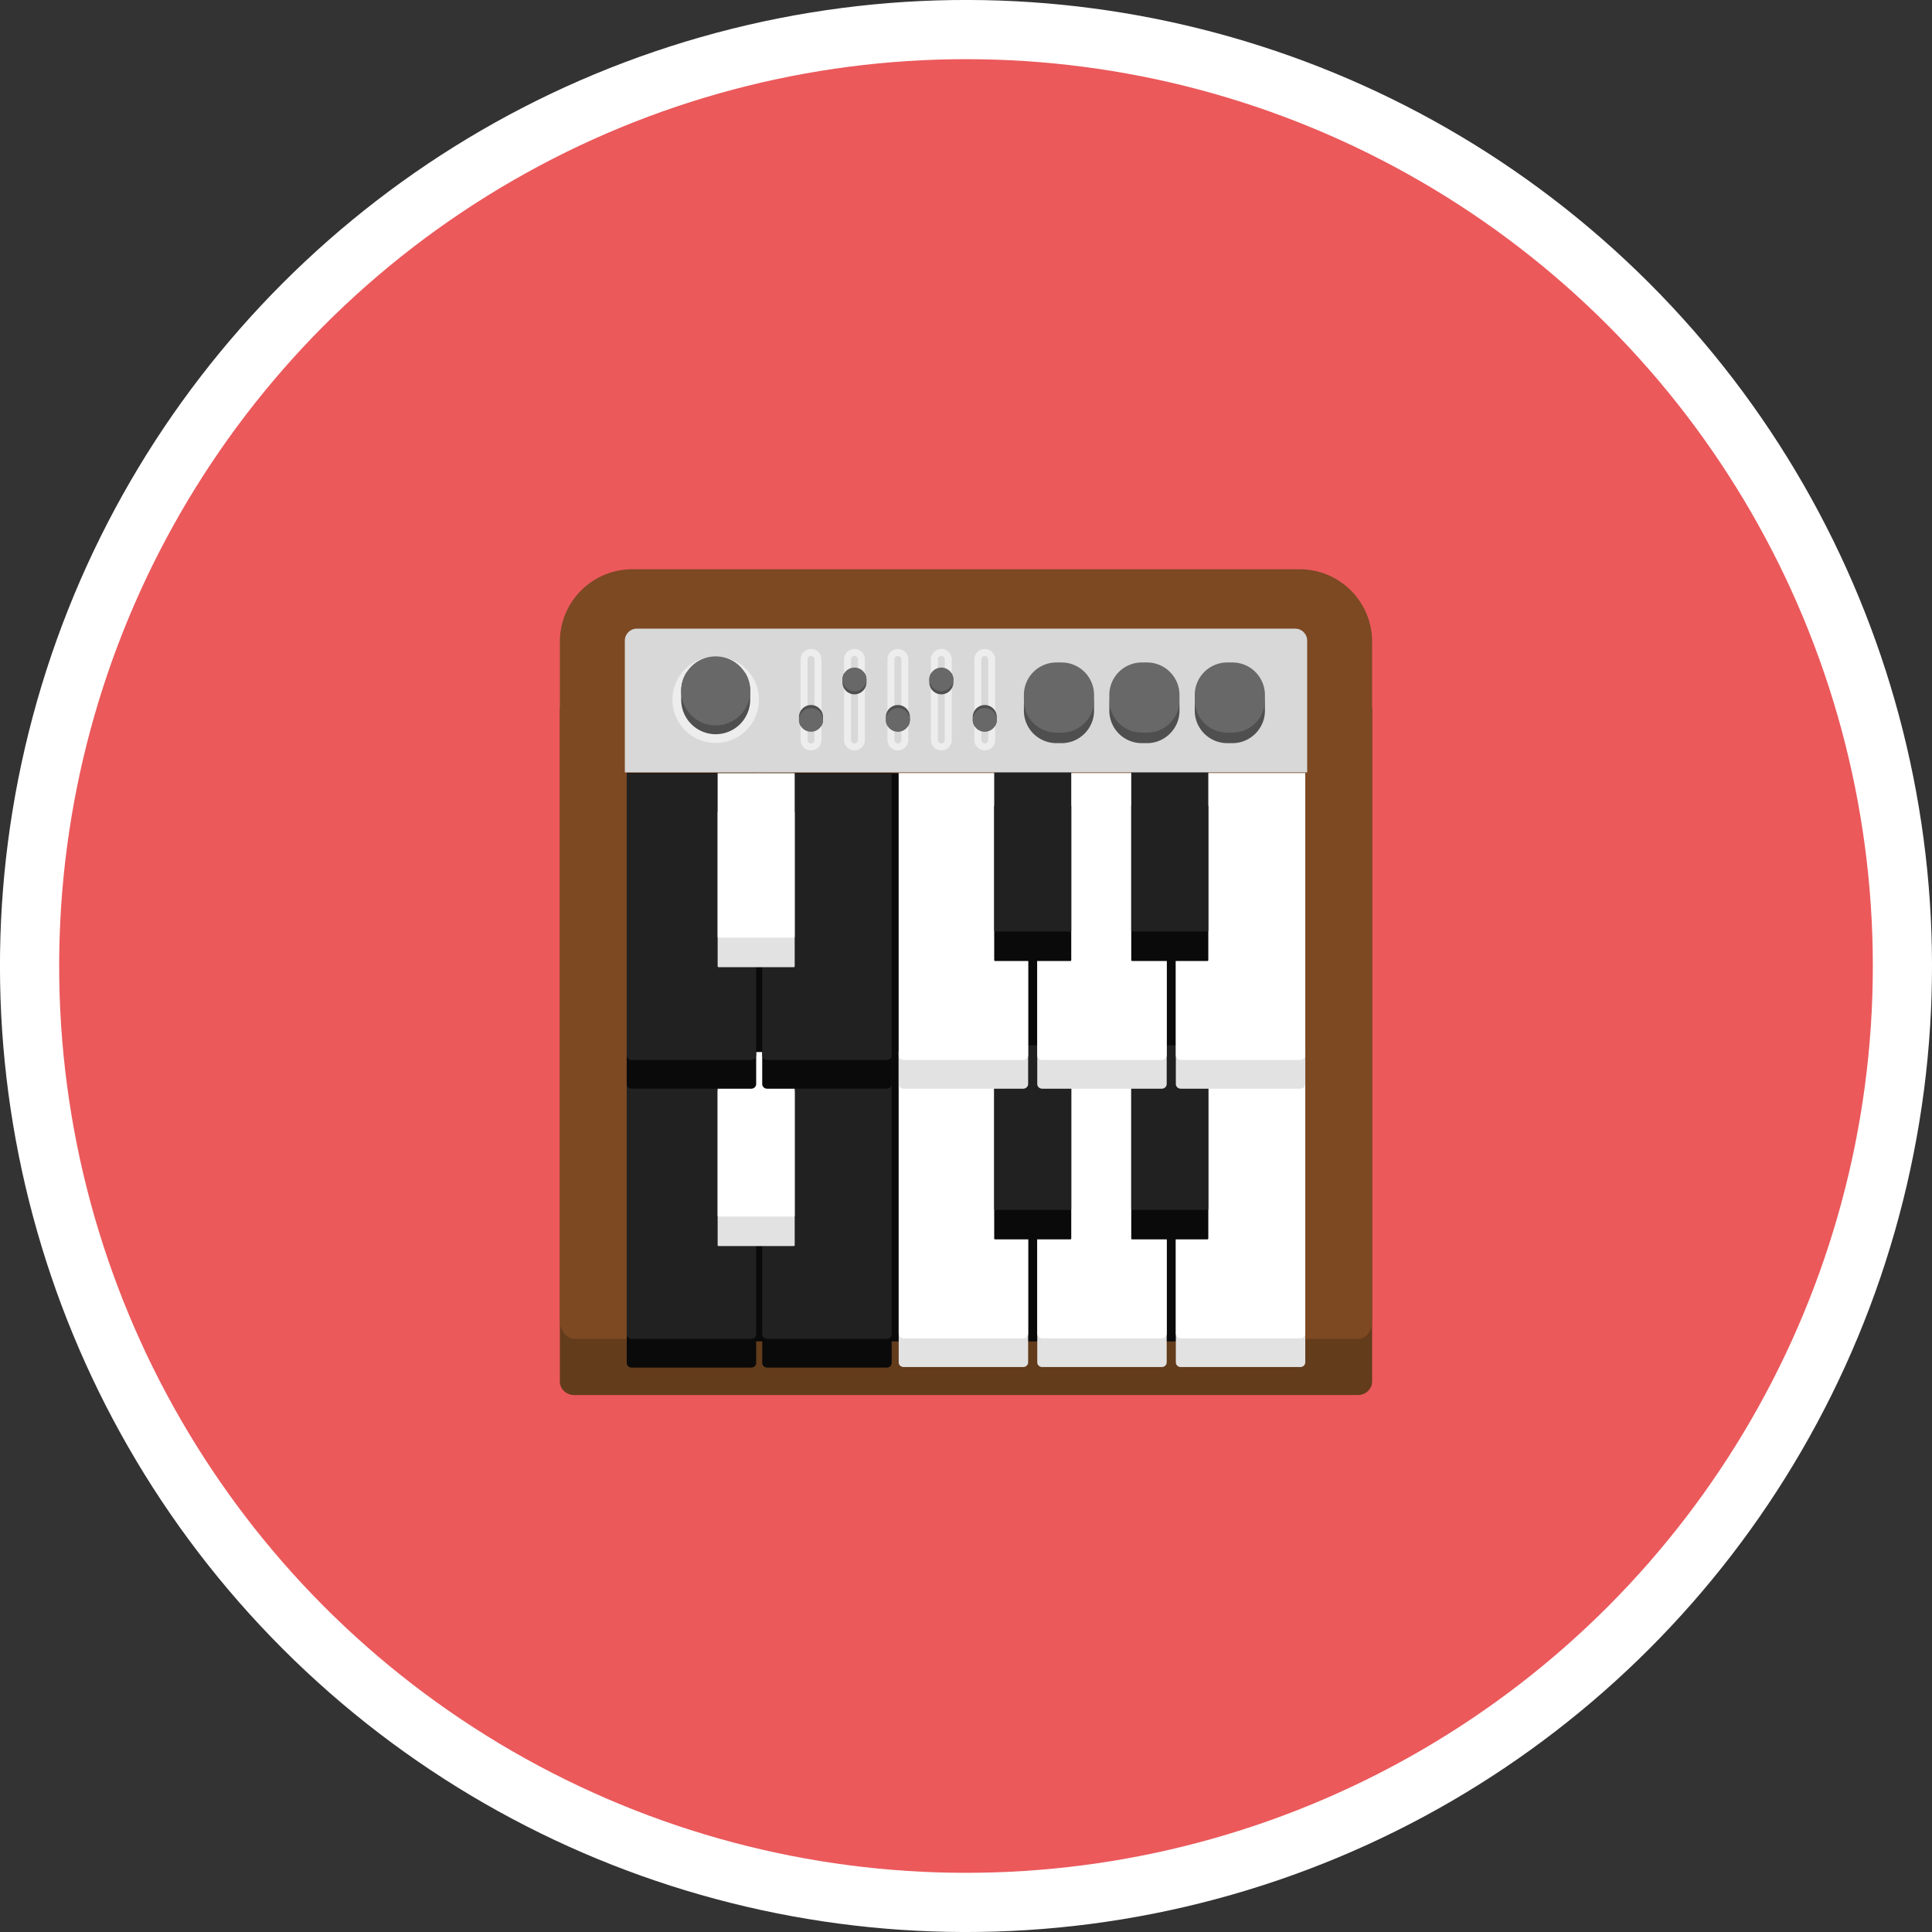 <svg xmlns="http://www.w3.org/2000/svg" version="1.0" viewBox="0 0 300 300"><rect x="0" y="0" width="300" height="300" fill="#333333" stroke="none"/><circle cx="150" cy="150" r="150" fill="#FFF" transform="rotate(-45.001 149.999 150.002)"/><circle cx="150" cy="150" r="140.812" fill="#EB595B"/><path fill="#633C1C" d="M210.839 216.626H89.161c-1.23 0-2.226-.939-2.226-2.099V109.923h126.129v104.604c.001 1.16-.995 2.099-2.225 2.099z"/><path fill="#7C4923" d="M210.839 207.912H89.294c-1.304 0-2.359-1.266-2.359-2.827V99.645c0-6.215 5.038-11.253 11.253-11.253H201.81c6.215 0 11.253 5.038 11.253 11.253v105.6c.002 1.474-.994 2.667-2.224 2.667z"/><path fill="#0A0A0A" d="M97.319 120.054h105.362v88.237H97.319z"/><path fill="#E2E2E2" d="M158.88 212.275h-18.564c-.424 0-.767-.322-.767-.721v-48.28h20.099v48.279c0 .399-.344.722-.768.722z"/><path fill="#FFF" d="M158.88 207.813h-18.564c-.424 0-.767-.322-.767-.721v-43.818h20.099v43.817c0 .399-.344.722-.768.722z"/><path fill="#E2E2E2" d="M180.396 212.275h-18.564c-.424 0-.767-.322-.767-.721v-48.28h20.099v48.279c0 .399-.344.722-.768.722z"/><path fill="#FFF" d="M180.396 207.813h-18.564c-.424 0-.767-.322-.767-.721v-43.818h20.099v43.817c0 .399-.344.722-.768.722z"/><path fill="#E2E2E2" d="M201.914 212.275H183.35c-.424 0-.767-.322-.767-.721v-48.28h20.099v48.279c-.001.399-.345.722-.768.722z"/><path fill="#FFF" d="M201.914 207.813H183.35c-.424 0-.767-.322-.767-.721v-43.818h20.099v43.817c-.001.399-.345.722-.768.722z"/><path fill="#0A0A0A" d="M166.199 192.448h-11.674a.143.143 0 01-.146-.141v-23.959h11.965v23.959a.144.144 0 01-.145.141z"/><path fill="#212121" d="M166.199 187.862h-11.674a.143.143 0 01-.146-.141v-25.402h11.965v25.402a.143.143 0 01-.145.141z"/><path fill="#0A0A0A" d="M187.481 192.448h-11.674a.143.143 0 01-.146-.141v-23.959h11.965v23.959a.143.143 0 01-.145.141z"/><path fill="#212121" d="M187.481 187.862h-11.674a.143.143 0 01-.146-.141v-25.402h11.965v25.402a.142.142 0 01-.145.141z"/><path fill="#E2E2E2" d="M158.88 169.054h-18.564c-.424 0-.767-.322-.767-.721v-48.28h20.099v48.279c0 .399-.344.722-.768.722z"/><path fill="#FFF" d="M158.88 164.592h-18.564c-.424 0-.767-.322-.767-.721v-43.818h20.099v43.817c0 .399-.344.722-.768.722z"/><path fill="#E2E2E2" d="M180.396 169.054h-18.564c-.424 0-.767-.322-.767-.721v-48.28h20.099v48.279c0 .399-.344.722-.768.722z"/><path fill="#FFF" d="M180.396 164.592h-18.564c-.424 0-.767-.322-.767-.721v-43.818h20.099v43.817c0 .399-.344.722-.768.722z"/><path fill="#E2E2E2" d="M201.914 169.054H183.35c-.424 0-.767-.322-.767-.721v-48.28h20.099v48.279c-.001.399-.345.722-.768.722z"/><path fill="#FFF" d="M201.914 164.592H183.35c-.424 0-.767-.322-.767-.721v-43.818h20.099v43.817c-.001.399-.345.722-.768.722z"/><path fill="#0A0A0A" d="M166.199 149.227h-11.674a.143.143 0 01-.146-.141v-23.959h11.965v23.959a.143.143 0 01-.145.141z"/><path fill="#212121" d="M166.199 144.641h-11.674a.143.143 0 01-.146-.141v-25.402h11.965V144.5a.142.142 0 01-.145.141z"/><path fill="#0A0A0A" d="M187.481 149.227h-11.674a.143.143 0 01-.146-.141v-23.959h11.965v23.959a.142.142 0 01-.145.141z"/><path fill="#212121" d="M187.481 144.641h-11.674a.143.143 0 01-.146-.141v-25.402h11.965V144.5a.142.142 0 01-.145.141z"/><path fill="#0A0A0A" d="M116.65 212.362H98.086c-.424 0-.767-.322-.767-.721v-48.28h20.099v48.279c0 .399-.344.722-.768.722z"/><path fill="#212121" d="M116.65 207.9H98.086c-.424 0-.767-.322-.767-.721v-43.818h20.099v43.817c0 .399-.344.722-.768.722z"/><path fill="#0A0A0A" d="M137.688 212.362h-18.564c-.424 0-.767-.322-.767-.721v-48.28h20.099v48.279c-.001.399-.345.722-.768.722z"/><path fill="#212121" d="M137.688 207.9h-18.564c-.424 0-.767-.322-.767-.721v-43.818h20.099v43.817c-.001.399-.345.722-.768.722z"/><path fill="#E2E2E2" d="M123.255 193.49h-11.674a.143.143 0 01-.146-.141V169.39H123.4v23.959a.142.142 0 01-.145.141z"/><path fill="#FFF" d="M123.255 188.904h-11.674a.143.143 0 01-.146-.141v-25.402H123.4v25.402a.142.142 0 01-.145.141z"/><path fill="#0A0A0A" d="M116.65 169.054H98.086c-.424 0-.767-.322-.767-.721v-48.28h20.099v48.279c0 .399-.344.722-.768.722z"/><path fill="#212121" d="M116.65 164.592H98.086c-.424 0-.767-.322-.767-.721v-43.818h20.099v43.817c0 .399-.344.722-.768.722z"/><path fill="#0A0A0A" d="M137.688 169.054h-18.564c-.424 0-.767-.322-.767-.721v-48.28h20.099v48.279c-.001.399-.345.722-.768.722z"/><path fill="#212121" d="M137.688 164.592h-18.564c-.424 0-.767-.322-.767-.721v-43.818h20.099v43.817c-.001.399-.345.722-.768.722z"/><path fill="#E2E2E2" d="M123.255 150.182h-11.674a.143.143 0 01-.146-.141v-23.959H123.4v23.959a.142.142 0 01-.145.141z"/><path fill="#FFF" d="M123.255 145.596h-11.674a.143.143 0 01-.146-.141v-25.402H123.4v25.402a.142.142 0 01-.145.141z"/><g><path fill="#D8D8D8" d="M97.024 119.939V99.467c0-1.021.827-1.848 1.848-1.848h102.256c1.021 0 1.848.827 1.848 1.848v20.472H97.024z"/><circle cx="111.132" cy="108.651" r="6.72" fill="#EDEDED"/><path fill="#4F4F4F" d="M116.491 107.279v1.372a5.36 5.36 0 01-5.358 5.358 5.36 5.36 0 01-5.358-5.358v-1.372c0-1.05.3-2.029.829-2.858h1.25a5.313 5.313 0 013.279-1.129c1.236 0 2.372.422 3.279 1.129h1.25c.529.829.829 1.808.829 2.858z"/><path fill="#686868" d="M116.491 107.279a5.36 5.36 0 01-5.358 5.358 5.36 5.36 0 01-5.358-5.358c0-1.05.3-2.029.829-2.858.943-1.5 2.622-2.5 4.529-2.5s3.586 1 4.529 2.5c.529.829.829 1.808.829 2.858z"/><path fill="#EDEDED" d="M132.68 116.518a1.62 1.62 0 01-1.618-1.618v-12.508c0-.892.726-1.618 1.618-1.618s1.618.726 1.618 1.618V114.9a1.62 1.62 0 01-1.618 1.618z"/><path fill="#D8D8D8" d="M132.68 115.439a.539.539 0 01-.539-.539v-12.508a.539.539 0 111.078 0V114.9a.539.539 0 01-.539.539z"/><path fill="#4F4F4F" d="M134.546 105.531v.478a1.867 1.867 0 01-3.732 0v-.478c0-.366.104-.707.289-.995h.435a1.853 1.853 0 012.284 0h.435c.184.289.289.63.289.995z"/><path fill="#686868" d="M134.546 105.531a1.867 1.867 0 01-3.732 0c0-.366.104-.707.289-.995a1.86 1.86 0 011.578-.871 1.862 1.862 0 011.865 1.866z"/><path fill="#EDEDED" d="M125.935 100.774a1.62 1.62 0 011.618 1.618V114.9c0 .892-.726 1.618-1.618 1.618s-1.618-.726-1.618-1.618v-12.508a1.62 1.62 0 011.618-1.618z"/><path fill="#D8D8D8" d="M125.935 101.852c.298 0 .539.241.539.539V114.9a.539.539 0 11-1.078 0v-12.508a.539.539 0 01.539-.54z"/><path fill="#4F4F4F" d="M124.068 111.76v-.478a1.867 1.867 0 013.732 0v.478c0 .366-.104.707-.289.995h-.435a1.853 1.853 0 01-2.284 0h-.435a1.84 1.84 0 01-.289-.995z"/><path fill="#686868" d="M124.068 111.76a1.867 1.867 0 013.732 0c0 .366-.104.707-.289.995a1.86 1.86 0 01-1.578.871 1.862 1.862 0 01-1.865-1.866z"/><path fill="#EDEDED" d="M139.424 100.774a1.62 1.62 0 011.618 1.618V114.9a1.62 1.62 0 01-1.618 1.618 1.62 1.62 0 01-1.618-1.618v-12.508a1.62 1.62 0 011.618-1.618z"/><path fill="#D8D8D8" d="M139.424 101.852c.298 0 .539.241.539.539V114.9a.539.539 0 11-1.078 0v-12.508a.54.54 0 01.539-.54z"/><path fill="#4F4F4F" d="M137.558 111.76v-.478a1.867 1.867 0 013.732 0v.478c0 .366-.104.707-.289.995h-.435a1.853 1.853 0 01-2.284 0h-.435a1.84 1.84 0 01-.289-.995z"/><path fill="#686868" d="M137.558 111.76a1.867 1.867 0 013.732 0c0 .366-.104.707-.289.995a1.863 1.863 0 01-3.443-.995z"/><path fill="#EDEDED" d="M146.169 116.518a1.62 1.62 0 01-1.618-1.618v-12.508c0-.892.726-1.618 1.618-1.618s1.618.726 1.618 1.618V114.9a1.62 1.62 0 01-1.618 1.618z"/><path fill="#D8D8D8" d="M146.169 115.439a.539.539 0 01-.539-.539v-12.508a.539.539 0 111.078 0V114.9a.538.538 0 01-.539.539z"/><path fill="#4F4F4F" d="M148.036 105.531v.478a1.867 1.867 0 01-3.732 0v-.478c0-.366.104-.707.289-.995h.435a1.853 1.853 0 012.284 0h.435c.184.289.289.63.289.995z"/><path fill="#686868" d="M148.036 105.531a1.867 1.867 0 01-3.732 0c0-.366.104-.707.289-.995a1.86 1.86 0 011.578-.871 1.862 1.862 0 011.865 1.866z"/><path fill="#EDEDED" d="M152.914 100.774a1.62 1.62 0 011.618 1.618V114.9a1.62 1.62 0 01-1.618 1.618 1.62 1.62 0 01-1.618-1.618v-12.508a1.62 1.62 0 011.618-1.618z"/><path fill="#D8D8D8" d="M152.914 101.852c.298 0 .539.241.539.539V114.9a.539.539 0 11-1.078 0v-12.508a.54.54 0 01.539-.54z"/><path fill="#4F4F4F" d="M151.048 111.76v-.478a1.867 1.867 0 013.732 0v.478c0 .366-.104.707-.289.995h-.435a1.853 1.853 0 01-2.284 0h-.435a1.831 1.831 0 01-.289-.995z"/><path fill="#686868" d="M151.048 111.76a1.867 1.867 0 013.732 0c0 .366-.104.707-.289.995a1.863 1.863 0 01-3.443-.995z"/><path fill="#4F4F4F" d="M164.851 115.395h-.828a5.048 5.048 0 01-5.034-5.034v-.828a5.048 5.048 0 015.034-5.034h.828a5.048 5.048 0 015.034 5.034v.828c.001 2.768-2.265 5.034-5.034 5.034z"/><path fill="#686868" d="M164.851 113.763h-.828a5.048 5.048 0 01-5.034-5.034v-.828a5.048 5.048 0 015.034-5.034h.828a5.048 5.048 0 015.034 5.034v.828c.001 2.769-2.265 5.034-5.034 5.034z"/><path fill="#4F4F4F" d="M178.117 115.395h-.828a5.048 5.048 0 01-5.034-5.034v-.828a5.048 5.048 0 015.034-5.034h.828a5.048 5.048 0 015.034 5.034v.828c0 2.768-2.265 5.034-5.034 5.034z"/><path fill="#686868" d="M178.117 113.763h-.828a5.048 5.048 0 01-5.034-5.034v-.828a5.048 5.048 0 015.034-5.034h.828a5.048 5.048 0 015.034 5.034v.828a5.048 5.048 0 01-5.034 5.034z"/><g><path fill="#4F4F4F" d="M191.383 115.395h-.828a5.048 5.048 0 01-5.034-5.034v-.828a5.048 5.048 0 015.034-5.034h.828a5.048 5.048 0 015.034 5.034v.828c0 2.768-2.265 5.034-5.034 5.034z"/><path fill="#686868" d="M191.383 113.763h-.828a5.048 5.048 0 01-5.034-5.034v-.828a5.048 5.048 0 015.034-5.034h.828a5.048 5.048 0 015.034 5.034v.828a5.048 5.048 0 01-5.034 5.034z"/></g></g></svg>